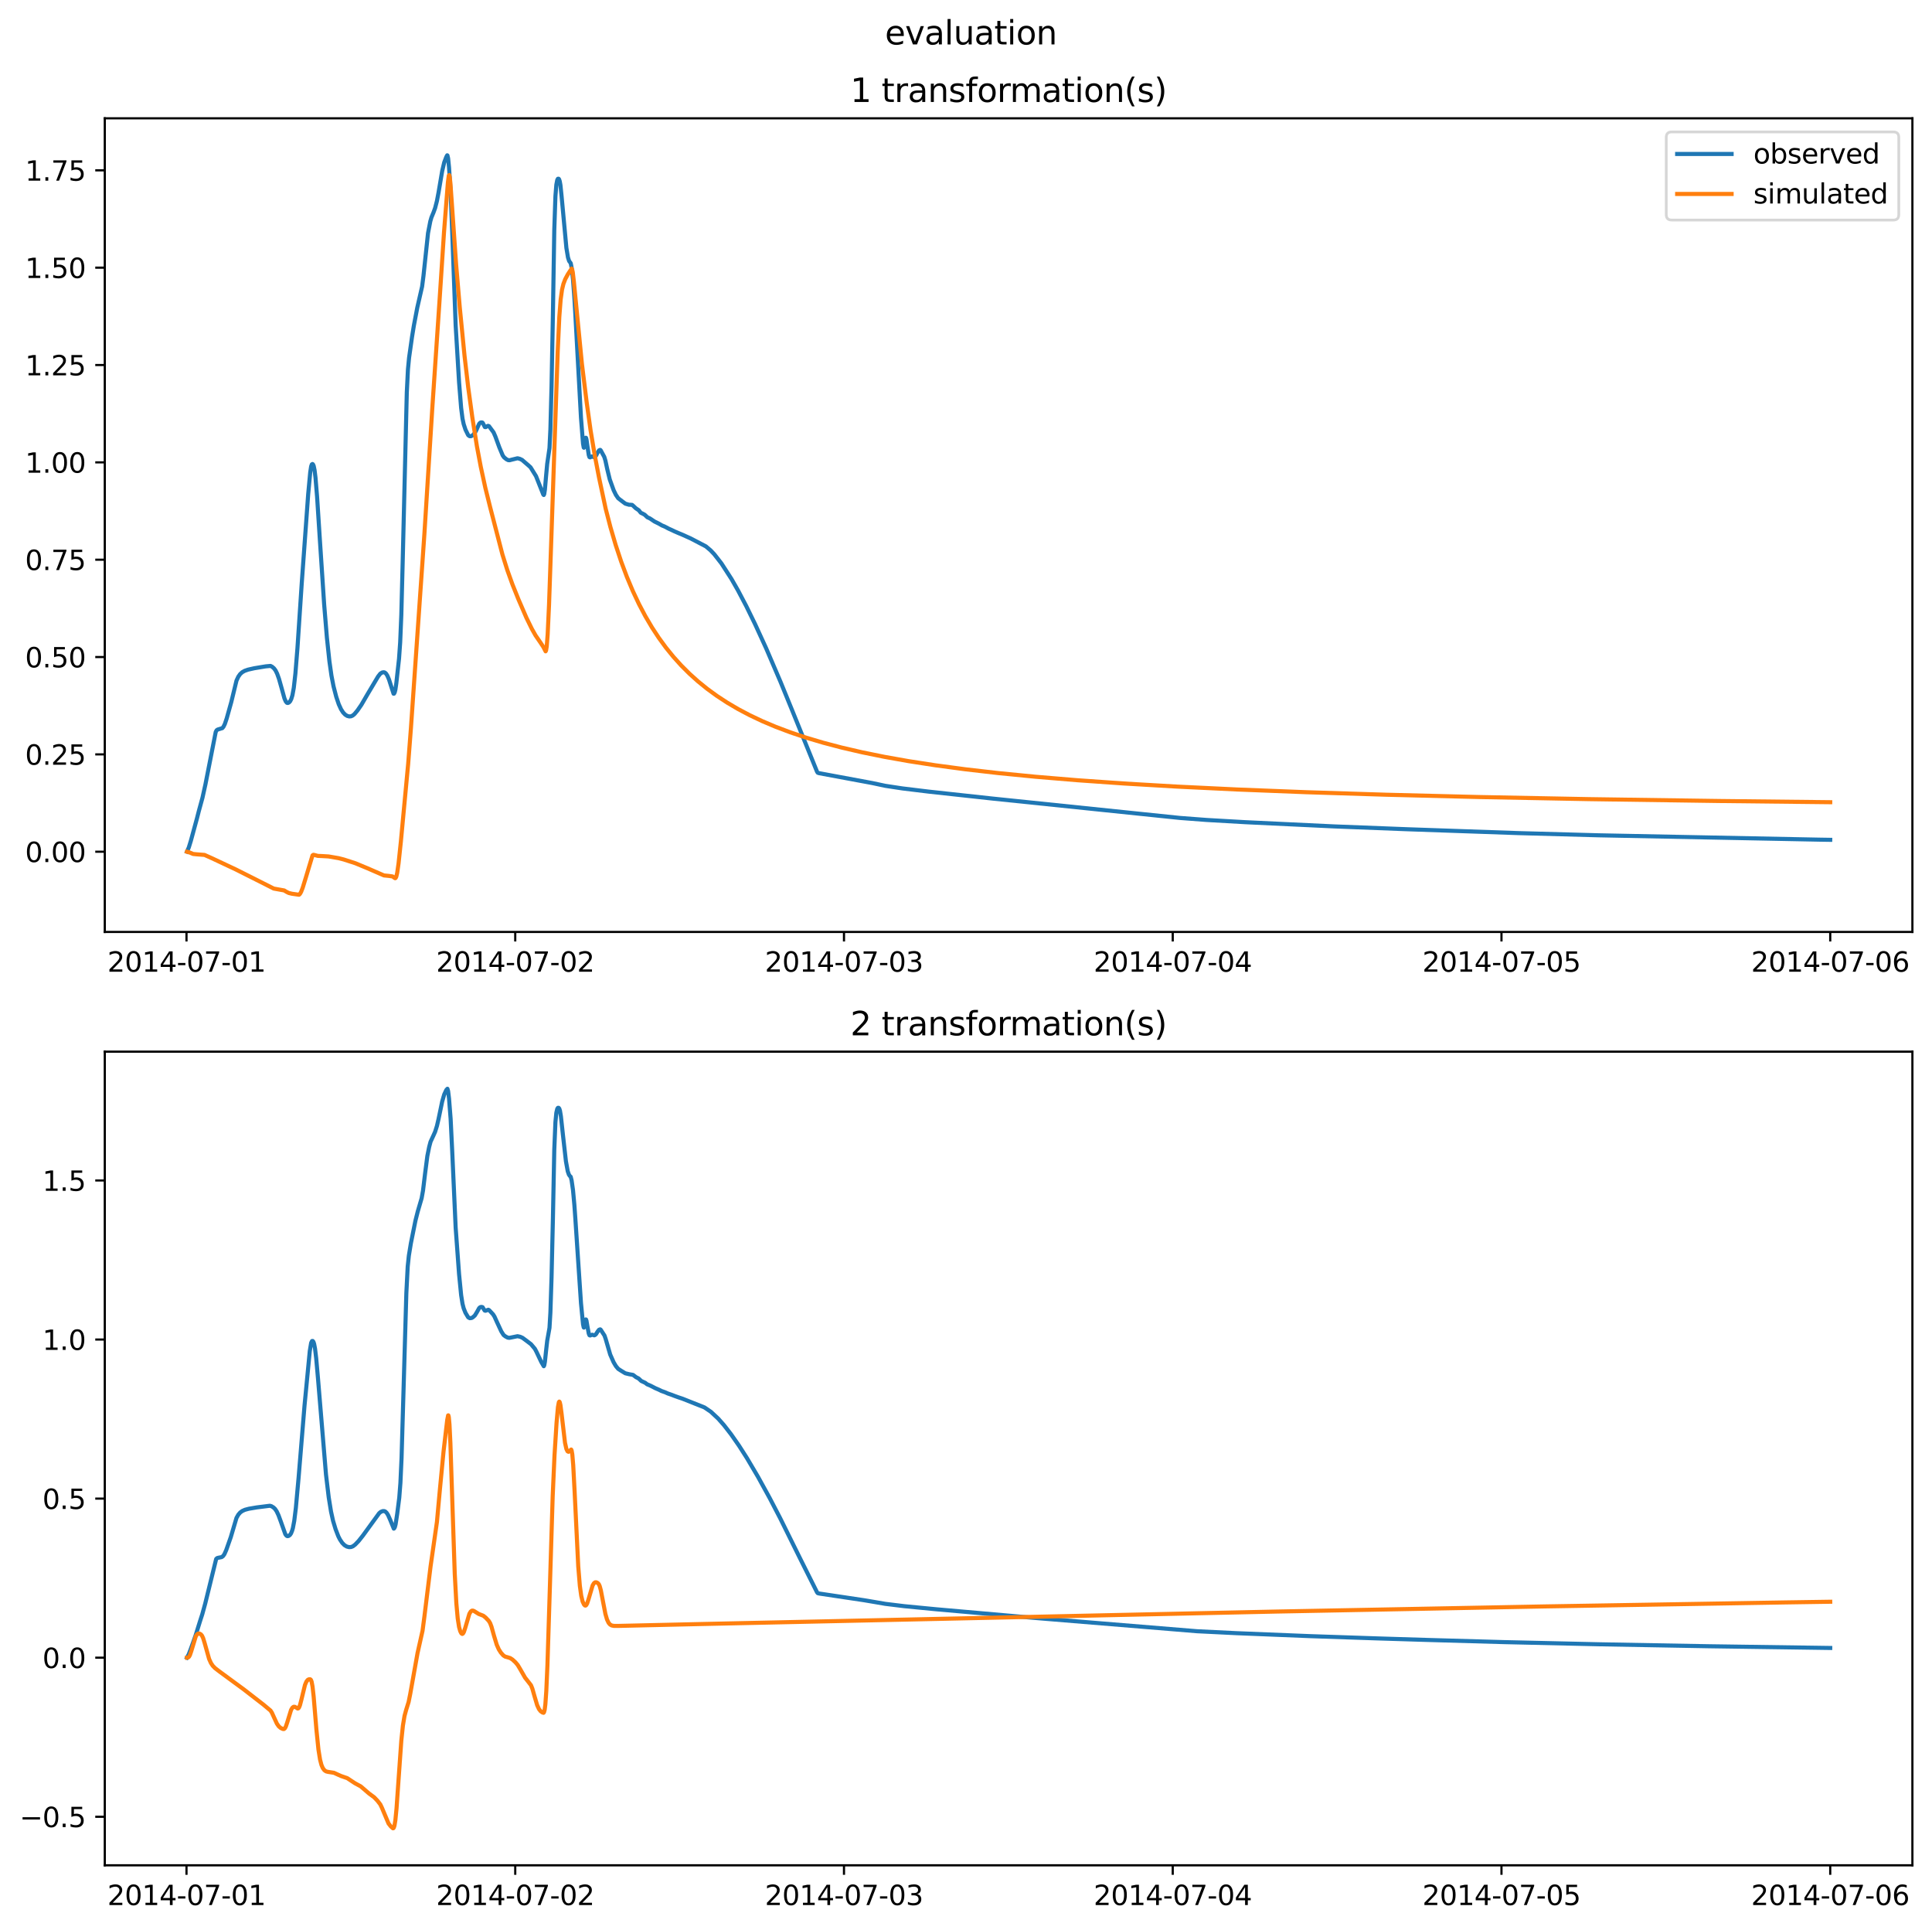 <?xml version="1.0" encoding="utf-8" standalone="no"?>
<!DOCTYPE svg PUBLIC "-//W3C//DTD SVG 1.1//EN"
  "http://www.w3.org/Graphics/SVG/1.1/DTD/svg11.dtd">
<svg xmlns:xlink="http://www.w3.org/1999/xlink" width="709.526pt" height="708.798pt" viewBox="0 0 709.526 708.798" xmlns="http://www.w3.org/2000/svg" version="1.1">
 <defs>
  <style type="text/css">*{stroke-linejoin: round; stroke-linecap: butt}</style>
 </defs>
 <g id="figure_1">
  <g id="patch_1">
   <path d="M -0 708.798 
L 709.526 708.798 
L 709.526 0 
L -0 0 
z
" style="fill: #ffffff"/>
  </g>
  <g id="axes_1">
   <g id="patch_2">
    <path d="M 38.483 342.2 
L 702.326 342.2 
L 702.326 43.44 
L 38.483 43.44 
z
" style="fill: #ffffff"/>
   </g>
   <g id="matplotlib.axis_1">
    <g id="xtick_1">
     <g id="line2d_1">
      <defs>
       <path id="m18d7194073" d="M 0 0 
L 0 3.5 
" style="stroke: #000000; stroke-width: 0.8"/>
      </defs>
      <g>
       <use xlink:href="#m18d7194073" x="68.49" y="342.2" style="stroke: #000000; stroke-width: 0.8"/>
      </g>
     </g>
     <g id="text_1">
      <!-- 2014-07-01 -->
      <g transform="translate(39.432 356.798) scale(0.1 -0.1)">
       <defs>
        <path id="DejaVuSans-32" d="M 1228 531 
L 3431 531 
L 3431 0 
L 469 0 
L 469 531 
Q 828 903 1448 1529 
Q 2069 2156 2228 2338 
Q 2531 2678 2651 2914 
Q 2772 3150 2772 3378 
Q 2772 3750 2511 3984 
Q 2250 4219 1831 4219 
Q 1534 4219 1204 4116 
Q 875 4013 500 3803 
L 500 4441 
Q 881 4594 1212 4672 
Q 1544 4750 1819 4750 
Q 2544 4750 2975 4387 
Q 3406 4025 3406 3419 
Q 3406 3131 3298 2873 
Q 3191 2616 2906 2266 
Q 2828 2175 2409 1742 
Q 1991 1309 1228 531 
z
" transform="scale(0.016)"/>
        <path id="DejaVuSans-30" d="M 2034 4250 
Q 1547 4250 1301 3770 
Q 1056 3291 1056 2328 
Q 1056 1369 1301 889 
Q 1547 409 2034 409 
Q 2525 409 2770 889 
Q 3016 1369 3016 2328 
Q 3016 3291 2770 3770 
Q 2525 4250 2034 4250 
z
M 2034 4750 
Q 2819 4750 3233 4129 
Q 3647 3509 3647 2328 
Q 3647 1150 3233 529 
Q 2819 -91 2034 -91 
Q 1250 -91 836 529 
Q 422 1150 422 2328 
Q 422 3509 836 4129 
Q 1250 4750 2034 4750 
z
" transform="scale(0.016)"/>
        <path id="DejaVuSans-31" d="M 794 531 
L 1825 531 
L 1825 4091 
L 703 3866 
L 703 4441 
L 1819 4666 
L 2450 4666 
L 2450 531 
L 3481 531 
L 3481 0 
L 794 0 
L 794 531 
z
" transform="scale(0.016)"/>
        <path id="DejaVuSans-34" d="M 2419 4116 
L 825 1625 
L 2419 1625 
L 2419 4116 
z
M 2253 4666 
L 3047 4666 
L 3047 1625 
L 3713 1625 
L 3713 1100 
L 3047 1100 
L 3047 0 
L 2419 0 
L 2419 1100 
L 313 1100 
L 313 1709 
L 2253 4666 
z
" transform="scale(0.016)"/>
        <path id="DejaVuSans-2d" d="M 313 2009 
L 1997 2009 
L 1997 1497 
L 313 1497 
L 313 2009 
z
" transform="scale(0.016)"/>
        <path id="DejaVuSans-37" d="M 525 4666 
L 3525 4666 
L 3525 4397 
L 1831 0 
L 1172 0 
L 2766 4134 
L 525 4134 
L 525 4666 
z
" transform="scale(0.016)"/>
       </defs>
       <use xlink:href="#DejaVuSans-32"/>
       <use xlink:href="#DejaVuSans-30" x="63.623"/>
       <use xlink:href="#DejaVuSans-31" x="127.246"/>
       <use xlink:href="#DejaVuSans-34" x="190.869"/>
       <use xlink:href="#DejaVuSans-2d" x="254.492"/>
       <use xlink:href="#DejaVuSans-30" x="290.576"/>
       <use xlink:href="#DejaVuSans-37" x="354.199"/>
       <use xlink:href="#DejaVuSans-2d" x="417.822"/>
       <use xlink:href="#DejaVuSans-30" x="453.906"/>
       <use xlink:href="#DejaVuSans-31" x="517.529"/>
      </g>
     </g>
    </g>
    <g id="xtick_2">
     <g id="line2d_2">
      <g>
       <use xlink:href="#m18d7194073" x="189.222" y="342.2" style="stroke: #000000; stroke-width: 0.8"/>
      </g>
     </g>
     <g id="text_2">
      <!-- 2014-07-02 -->
      <g transform="translate(160.164 356.798) scale(0.1 -0.1)">
       <use xlink:href="#DejaVuSans-32"/>
       <use xlink:href="#DejaVuSans-30" x="63.623"/>
       <use xlink:href="#DejaVuSans-31" x="127.246"/>
       <use xlink:href="#DejaVuSans-34" x="190.869"/>
       <use xlink:href="#DejaVuSans-2d" x="254.492"/>
       <use xlink:href="#DejaVuSans-30" x="290.576"/>
       <use xlink:href="#DejaVuSans-37" x="354.199"/>
       <use xlink:href="#DejaVuSans-2d" x="417.822"/>
       <use xlink:href="#DejaVuSans-30" x="453.906"/>
       <use xlink:href="#DejaVuSans-32" x="517.529"/>
      </g>
     </g>
    </g>
    <g id="xtick_3">
     <g id="line2d_3">
      <g>
       <use xlink:href="#m18d7194073" x="309.955" y="342.2" style="stroke: #000000; stroke-width: 0.8"/>
      </g>
     </g>
     <g id="text_3">
      <!-- 2014-07-03 -->
      <g transform="translate(280.897 356.798) scale(0.1 -0.1)">
       <defs>
        <path id="DejaVuSans-33" d="M 2597 2516 
Q 3050 2419 3304 2112 
Q 3559 1806 3559 1356 
Q 3559 666 3084 287 
Q 2609 -91 1734 -91 
Q 1441 -91 1130 -33 
Q 819 25 488 141 
L 488 750 
Q 750 597 1062 519 
Q 1375 441 1716 441 
Q 2309 441 2620 675 
Q 2931 909 2931 1356 
Q 2931 1769 2642 2001 
Q 2353 2234 1838 2234 
L 1294 2234 
L 1294 2753 
L 1863 2753 
Q 2328 2753 2575 2939 
Q 2822 3125 2822 3475 
Q 2822 3834 2567 4026 
Q 2313 4219 1838 4219 
Q 1578 4219 1281 4162 
Q 984 4106 628 3988 
L 628 4550 
Q 988 4650 1302 4700 
Q 1616 4750 1894 4750 
Q 2613 4750 3031 4423 
Q 3450 4097 3450 3541 
Q 3450 3153 3228 2886 
Q 3006 2619 2597 2516 
z
" transform="scale(0.016)"/>
       </defs>
       <use xlink:href="#DejaVuSans-32"/>
       <use xlink:href="#DejaVuSans-30" x="63.623"/>
       <use xlink:href="#DejaVuSans-31" x="127.246"/>
       <use xlink:href="#DejaVuSans-34" x="190.869"/>
       <use xlink:href="#DejaVuSans-2d" x="254.492"/>
       <use xlink:href="#DejaVuSans-30" x="290.576"/>
       <use xlink:href="#DejaVuSans-37" x="354.199"/>
       <use xlink:href="#DejaVuSans-2d" x="417.822"/>
       <use xlink:href="#DejaVuSans-30" x="453.906"/>
       <use xlink:href="#DejaVuSans-33" x="517.529"/>
      </g>
     </g>
    </g>
    <g id="xtick_4">
     <g id="line2d_4">
      <g>
       <use xlink:href="#m18d7194073" x="430.687" y="342.2" style="stroke: #000000; stroke-width: 0.8"/>
      </g>
     </g>
     <g id="text_4">
      <!-- 2014-07-04 -->
      <g transform="translate(401.629 356.798) scale(0.1 -0.1)">
       <use xlink:href="#DejaVuSans-32"/>
       <use xlink:href="#DejaVuSans-30" x="63.623"/>
       <use xlink:href="#DejaVuSans-31" x="127.246"/>
       <use xlink:href="#DejaVuSans-34" x="190.869"/>
       <use xlink:href="#DejaVuSans-2d" x="254.492"/>
       <use xlink:href="#DejaVuSans-30" x="290.576"/>
       <use xlink:href="#DejaVuSans-37" x="354.199"/>
       <use xlink:href="#DejaVuSans-2d" x="417.822"/>
       <use xlink:href="#DejaVuSans-30" x="453.906"/>
       <use xlink:href="#DejaVuSans-34" x="517.529"/>
      </g>
     </g>
    </g>
    <g id="xtick_5">
     <g id="line2d_5">
      <g>
       <use xlink:href="#m18d7194073" x="551.419" y="342.2" style="stroke: #000000; stroke-width: 0.8"/>
      </g>
     </g>
     <g id="text_5">
      <!-- 2014-07-05 -->
      <g transform="translate(522.362 356.798) scale(0.1 -0.1)">
       <defs>
        <path id="DejaVuSans-35" d="M 691 4666 
L 3169 4666 
L 3169 4134 
L 1269 4134 
L 1269 2991 
Q 1406 3038 1543 3061 
Q 1681 3084 1819 3084 
Q 2600 3084 3056 2656 
Q 3513 2228 3513 1497 
Q 3513 744 3044 326 
Q 2575 -91 1722 -91 
Q 1428 -91 1123 -41 
Q 819 9 494 109 
L 494 744 
Q 775 591 1075 516 
Q 1375 441 1709 441 
Q 2250 441 2565 725 
Q 2881 1009 2881 1497 
Q 2881 1984 2565 2268 
Q 2250 2553 1709 2553 
Q 1456 2553 1204 2497 
Q 953 2441 691 2322 
L 691 4666 
z
" transform="scale(0.016)"/>
       </defs>
       <use xlink:href="#DejaVuSans-32"/>
       <use xlink:href="#DejaVuSans-30" x="63.623"/>
       <use xlink:href="#DejaVuSans-31" x="127.246"/>
       <use xlink:href="#DejaVuSans-34" x="190.869"/>
       <use xlink:href="#DejaVuSans-2d" x="254.492"/>
       <use xlink:href="#DejaVuSans-30" x="290.576"/>
       <use xlink:href="#DejaVuSans-37" x="354.199"/>
       <use xlink:href="#DejaVuSans-2d" x="417.822"/>
       <use xlink:href="#DejaVuSans-30" x="453.906"/>
       <use xlink:href="#DejaVuSans-35" x="517.529"/>
      </g>
     </g>
    </g>
    <g id="xtick_6">
     <g id="line2d_6">
      <g>
       <use xlink:href="#m18d7194073" x="672.152" y="342.2" style="stroke: #000000; stroke-width: 0.8"/>
      </g>
     </g>
     <g id="text_6">
      <!-- 2014-07-06 -->
      <g transform="translate(643.094 356.798) scale(0.1 -0.1)">
       <defs>
        <path id="DejaVuSans-36" d="M 2113 2584 
Q 1688 2584 1439 2293 
Q 1191 2003 1191 1497 
Q 1191 994 1439 701 
Q 1688 409 2113 409 
Q 2538 409 2786 701 
Q 3034 994 3034 1497 
Q 3034 2003 2786 2293 
Q 2538 2584 2113 2584 
z
M 3366 4563 
L 3366 3988 
Q 3128 4100 2886 4159 
Q 2644 4219 2406 4219 
Q 1781 4219 1451 3797 
Q 1122 3375 1075 2522 
Q 1259 2794 1537 2939 
Q 1816 3084 2150 3084 
Q 2853 3084 3261 2657 
Q 3669 2231 3669 1497 
Q 3669 778 3244 343 
Q 2819 -91 2113 -91 
Q 1303 -91 875 529 
Q 447 1150 447 2328 
Q 447 3434 972 4092 
Q 1497 4750 2381 4750 
Q 2619 4750 2861 4703 
Q 3103 4656 3366 4563 
z
" transform="scale(0.016)"/>
       </defs>
       <use xlink:href="#DejaVuSans-32"/>
       <use xlink:href="#DejaVuSans-30" x="63.623"/>
       <use xlink:href="#DejaVuSans-31" x="127.246"/>
       <use xlink:href="#DejaVuSans-34" x="190.869"/>
       <use xlink:href="#DejaVuSans-2d" x="254.492"/>
       <use xlink:href="#DejaVuSans-30" x="290.576"/>
       <use xlink:href="#DejaVuSans-37" x="354.199"/>
       <use xlink:href="#DejaVuSans-2d" x="417.822"/>
       <use xlink:href="#DejaVuSans-30" x="453.906"/>
       <use xlink:href="#DejaVuSans-36" x="517.529"/>
      </g>
     </g>
    </g>
   </g>
   <g id="matplotlib.axis_2">
    <g id="ytick_1">
     <g id="line2d_7">
      <defs>
       <path id="m0e09b2df93" d="M 0 0 
L -3.5 0 
" style="stroke: #000000; stroke-width: 0.8"/>
      </defs>
      <g>
       <use xlink:href="#m0e09b2df93" x="38.483" y="312.742" style="stroke: #000000; stroke-width: 0.8"/>
      </g>
     </g>
     <g id="text_7">
      <!-- 0.00 -->
      <g transform="translate(9.217 316.541) scale(0.1 -0.1)">
       <defs>
        <path id="DejaVuSans-2e" d="M 684 794 
L 1344 794 
L 1344 0 
L 684 0 
L 684 794 
z
" transform="scale(0.016)"/>
       </defs>
       <use xlink:href="#DejaVuSans-30"/>
       <use xlink:href="#DejaVuSans-2e" x="63.623"/>
       <use xlink:href="#DejaVuSans-30" x="95.41"/>
       <use xlink:href="#DejaVuSans-30" x="159.033"/>
      </g>
     </g>
    </g>
    <g id="ytick_2">
     <g id="line2d_8">
      <g>
       <use xlink:href="#m0e09b2df93" x="38.483" y="276.999" style="stroke: #000000; stroke-width: 0.8"/>
      </g>
     </g>
     <g id="text_8">
      <!-- 0.25 -->
      <g transform="translate(9.217 280.798) scale(0.1 -0.1)">
       <use xlink:href="#DejaVuSans-30"/>
       <use xlink:href="#DejaVuSans-2e" x="63.623"/>
       <use xlink:href="#DejaVuSans-32" x="95.41"/>
       <use xlink:href="#DejaVuSans-35" x="159.033"/>
      </g>
     </g>
    </g>
    <g id="ytick_3">
     <g id="line2d_9">
      <g>
       <use xlink:href="#m0e09b2df93" x="38.483" y="241.257" style="stroke: #000000; stroke-width: 0.8"/>
      </g>
     </g>
     <g id="text_9">
      <!-- 0.50 -->
      <g transform="translate(9.217 245.056) scale(0.1 -0.1)">
       <use xlink:href="#DejaVuSans-30"/>
       <use xlink:href="#DejaVuSans-2e" x="63.623"/>
       <use xlink:href="#DejaVuSans-35" x="95.41"/>
       <use xlink:href="#DejaVuSans-30" x="159.033"/>
      </g>
     </g>
    </g>
    <g id="ytick_4">
     <g id="line2d_10">
      <g>
       <use xlink:href="#m0e09b2df93" x="38.483" y="205.514" style="stroke: #000000; stroke-width: 0.8"/>
      </g>
     </g>
     <g id="text_10">
      <!-- 0.75 -->
      <g transform="translate(9.217 209.313) scale(0.1 -0.1)">
       <use xlink:href="#DejaVuSans-30"/>
       <use xlink:href="#DejaVuSans-2e" x="63.623"/>
       <use xlink:href="#DejaVuSans-37" x="95.41"/>
       <use xlink:href="#DejaVuSans-35" x="159.033"/>
      </g>
     </g>
    </g>
    <g id="ytick_5">
     <g id="line2d_11">
      <g>
       <use xlink:href="#m0e09b2df93" x="38.483" y="169.771" style="stroke: #000000; stroke-width: 0.8"/>
      </g>
     </g>
     <g id="text_11">
      <!-- 1.00 -->
      <g transform="translate(9.217 173.57) scale(0.1 -0.1)">
       <use xlink:href="#DejaVuSans-31"/>
       <use xlink:href="#DejaVuSans-2e" x="63.623"/>
       <use xlink:href="#DejaVuSans-30" x="95.41"/>
       <use xlink:href="#DejaVuSans-30" x="159.033"/>
      </g>
     </g>
    </g>
    <g id="ytick_6">
     <g id="line2d_12">
      <g>
       <use xlink:href="#m0e09b2df93" x="38.483" y="134.029" style="stroke: #000000; stroke-width: 0.8"/>
      </g>
     </g>
     <g id="text_12">
      <!-- 1.25 -->
      <g transform="translate(9.217 137.828) scale(0.1 -0.1)">
       <use xlink:href="#DejaVuSans-31"/>
       <use xlink:href="#DejaVuSans-2e" x="63.623"/>
       <use xlink:href="#DejaVuSans-32" x="95.41"/>
       <use xlink:href="#DejaVuSans-35" x="159.033"/>
      </g>
     </g>
    </g>
    <g id="ytick_7">
     <g id="line2d_13">
      <g>
       <use xlink:href="#m0e09b2df93" x="38.483" y="98.286" style="stroke: #000000; stroke-width: 0.8"/>
      </g>
     </g>
     <g id="text_13">
      <!-- 1.50 -->
      <g transform="translate(9.217 102.085) scale(0.1 -0.1)">
       <use xlink:href="#DejaVuSans-31"/>
       <use xlink:href="#DejaVuSans-2e" x="63.623"/>
       <use xlink:href="#DejaVuSans-35" x="95.41"/>
       <use xlink:href="#DejaVuSans-30" x="159.033"/>
      </g>
     </g>
    </g>
    <g id="ytick_8">
     <g id="line2d_14">
      <g>
       <use xlink:href="#m0e09b2df93" x="38.483" y="62.543" style="stroke: #000000; stroke-width: 0.8"/>
      </g>
     </g>
     <g id="text_14">
      <!-- 1.75 -->
      <g transform="translate(9.217 66.342) scale(0.1 -0.1)">
       <use xlink:href="#DejaVuSans-31"/>
       <use xlink:href="#DejaVuSans-2e" x="63.623"/>
       <use xlink:href="#DejaVuSans-37" x="95.41"/>
       <use xlink:href="#DejaVuSans-35" x="159.033"/>
      </g>
     </g>
    </g>
   </g>
   <g id="line2d_15">
    <path d="M 68.658 312.72 
L 69.328 311.201 
L 70.083 308.759 
L 72.347 300.453 
L 73.017 297.83 
L 74.359 292.921 
L 75.449 287.991 
L 79.222 268.777 
L 79.557 268.135 
L 79.976 267.874 
L 81.653 267.359 
L 82.072 266.854 
L 82.575 265.831 
L 83.246 263.836 
L 84.923 257.847 
L 86.851 249.92 
L 87.522 248.47 
L 88.193 247.521 
L 88.947 246.835 
L 89.87 246.316 
L 91.127 245.878 
L 93.391 245.37 
L 97.583 244.678 
L 99.344 244.519 
L 99.931 244.816 
L 100.601 245.391 
L 101.188 246.17 
L 101.775 247.355 
L 102.446 249.221 
L 103.536 253.083 
L 104.458 256.439 
L 104.961 257.59 
L 105.38 258.066 
L 105.716 258.128 
L 106.135 257.946 
L 106.554 257.492 
L 106.973 256.666 
L 107.392 255.29 
L 107.896 252.545 
L 108.482 247.344 
L 109.237 238.005 
L 110.83 213.927 
L 113.178 181.495 
L 113.932 173.424 
L 114.268 171.255 
L 114.519 170.526 
L 114.771 170.374 
L 114.938 170.499 
L 115.19 171.05 
L 115.525 172.633 
L 115.861 175.342 
L 116.447 182.372 
L 117.454 197.927 
L 119.047 221.963 
L 120.053 234.126 
L 120.975 242.798 
L 121.729 248.103 
L 122.484 251.999 
L 123.49 255.867 
L 124.412 258.607 
L 125.251 260.44 
L 126.005 261.61 
L 126.76 262.4 
L 127.515 262.875 
L 128.269 263.071 
L 128.94 263.007 
L 129.527 262.741 
L 130.197 262.179 
L 131.287 260.87 
L 132.713 258.803 
L 134.893 255.052 
L 138.833 248.432 
L 139.672 247.357 
L 140.342 246.937 
L 140.929 246.832 
L 141.348 246.959 
L 141.768 247.326 
L 142.271 248.113 
L 142.858 249.488 
L 143.78 252.389 
L 144.534 254.72 
L 144.702 254.707 
L 144.954 254.231 
L 145.205 253.26 
L 145.541 250.934 
L 146.547 241.833 
L 146.966 235.856 
L 147.385 225.757 
L 147.888 206.24 
L 149.397 144.106 
L 149.817 135.685 
L 150.236 131.334 
L 151.326 123.64 
L 151.996 119.533 
L 153.254 112.923 
L 155.015 105.23 
L 155.518 101.312 
L 157.195 85.576 
L 158.033 81.255 
L 158.452 79.82 
L 159.207 78.002 
L 159.794 76.392 
L 160.464 73.789 
L 161.051 70.7 
L 162.393 62.792 
L 163.147 59.607 
L 163.902 57.626 
L 164.237 57.02 
L 164.321 57.069 
L 164.573 58.153 
L 164.908 61.494 
L 165.495 70.637 
L 166.082 85.359 
L 167.339 119.499 
L 168.597 140.446 
L 169.352 149.789 
L 169.855 153.707 
L 170.274 155.693 
L 170.945 157.759 
L 171.951 159.803 
L 172.454 160.16 
L 172.957 160.179 
L 173.376 159.972 
L 173.879 159.561 
L 174.466 158.829 
L 174.969 157.869 
L 175.975 155.626 
L 176.394 155.198 
L 176.73 155.096 
L 177.149 155.149 
L 177.317 155.344 
L 178.071 156.812 
L 178.407 156.831 
L 178.826 156.554 
L 179.245 156.355 
L 179.58 156.485 
L 181.257 158.746 
L 181.928 160.286 
L 183.353 164.199 
L 184.611 167.21 
L 185.114 167.925 
L 185.952 168.611 
L 186.623 168.961 
L 187.126 168.999 
L 188.048 168.758 
L 190.061 168.266 
L 190.899 168.477 
L 191.737 168.879 
L 192.576 169.604 
L 194.085 170.901 
L 194.84 171.589 
L 196.852 174.839 
L 199.535 181.615 
L 199.702 181.762 
L 199.87 181.381 
L 200.122 179.719 
L 200.541 174.839 
L 200.96 170.308 
L 201.799 164.524 
L 202.134 157.591 
L 202.553 141.895 
L 203.056 115.439 
L 203.559 84.497 
L 203.978 72.083 
L 204.314 67.845 
L 204.649 66.095 
L 204.901 65.64 
L 205.152 65.63 
L 205.32 65.82 
L 205.571 66.576 
L 205.823 67.99 
L 206.242 72.02 
L 208.003 91.018 
L 208.59 94.536 
L 209.009 95.849 
L 209.428 96.415 
L 209.596 96.63 
L 209.931 98.297 
L 210.434 102.616 
L 210.937 109.267 
L 211.273 115.019 
L 213.369 153.444 
L 214.123 162.931 
L 214.375 164.333 
L 214.459 164.408 
L 214.542 164.28 
L 214.71 163.333 
L 215.129 160.733 
L 215.213 160.757 
L 215.381 161.314 
L 215.716 163.729 
L 216.219 167.065 
L 216.471 167.836 
L 216.722 167.95 
L 217.393 167.588 
L 217.728 167.72 
L 218.148 167.885 
L 218.483 167.776 
L 218.902 167.302 
L 219.489 166.163 
L 219.992 165.377 
L 220.411 165.19 
L 220.579 165.29 
L 221.921 167.757 
L 222.34 169.135 
L 223.011 172.257 
L 223.933 176.03 
L 225.358 179.993 
L 226.197 181.722 
L 227.035 182.946 
L 227.873 183.601 
L 229.634 184.926 
L 230.976 185.335 
L 231.646 185.35 
L 232.149 185.397 
L 232.568 185.745 
L 233.491 186.62 
L 234.581 187.353 
L 235.335 188.283 
L 236.006 188.592 
L 236.761 189.005 
L 237.767 189.952 
L 238.605 190.325 
L 239.192 190.701 
L 240.366 191.493 
L 241.875 192.234 
L 243.133 192.951 
L 244.055 193.323 
L 245.564 194.118 
L 246.654 194.602 
L 247.744 195.128 
L 249.169 195.742 
L 250.427 196.257 
L 253.613 197.691 
L 259.23 200.619 
L 260.907 202.034 
L 261.662 202.819 
L 262.332 203.532 
L 264.931 206.858 
L 268.621 212.575 
L 271.052 216.832 
L 274.07 222.566 
L 277.256 229.082 
L 281.365 238.043 
L 286.647 250.368 
L 290.671 260.214 
L 300.061 283.365 
L 300.313 283.734 
L 300.732 283.885 
L 314.985 286.534 
L 320.351 287.529 
L 325.13 288.546 
L 331.418 289.501 
L 341.06 290.672 
L 364.536 293.228 
L 433.37 300.341 
L 443.096 301.079 
L 457.349 301.899 
L 489.963 303.446 
L 516.709 304.484 
L 557.708 305.909 
L 587.052 306.711 
L 668.127 308.31 
L 672.152 308.374 
L 672.152 308.374 
" clip-path="url(#p8bfbd233e4)" style="fill: none; stroke: #1f77b4; stroke-width: 1.5; stroke-linecap: square"/>
   </g>
   <g id="line2d_16">
    <path d="M 68.658 312.742 
L 69.58 312.999 
L 70.921 313.565 
L 72.095 313.684 
L 75.113 313.917 
L 77.964 315.198 
L 86.6 319.253 
L 93.894 322.92 
L 100.517 326.267 
L 101.943 326.526 
L 104.374 326.964 
L 105.213 327.477 
L 106.051 327.89 
L 107.225 328.173 
L 109.824 328.538 
L 110.159 328.229 
L 110.578 327.499 
L 111.165 325.979 
L 112.339 322.163 
L 114.771 314.084 
L 115.106 313.871 
L 115.525 313.95 
L 116.699 314.269 
L 118.292 314.339 
L 120.64 314.474 
L 124.329 315.105 
L 126.257 315.597 
L 130.533 316.981 
L 134.893 318.792 
L 141.013 321.449 
L 142.774 321.621 
L 144.199 321.824 
L 144.786 322.28 
L 145.121 322.473 
L 145.289 322.387 
L 145.541 321.893 
L 145.876 320.479 
L 146.379 316.968 
L 147.217 309.06 
L 149.9 280.485 
L 150.906 267.452 
L 155.853 196.164 
L 158.788 149.465 
L 161.387 110.86 
L 163.064 85.28 
L 164.489 66.996 
L 164.824 64.425 
L 164.992 64.285 
L 165.16 64.962 
L 165.411 67.235 
L 165.998 75.517 
L 167.507 97.061 
L 168.849 112.862 
L 170.609 130.733 
L 171.951 142.265 
L 173.46 153.259 
L 175.137 163.814 
L 176.562 171.404 
L 178.239 179.119 
L 180 186.214 
L 184.527 203.643 
L 186.288 209.268 
L 188.216 214.641 
L 190.396 220.064 
L 193.33 226.848 
L 195.343 230.951 
L 196.684 233.329 
L 198.445 235.891 
L 199.535 237.536 
L 200.373 239.163 
L 200.541 238.855 
L 200.792 237.315 
L 201.128 232.959 
L 201.631 222.128 
L 202.553 195.458 
L 204.817 129.154 
L 205.404 116.416 
L 205.907 109.937 
L 206.41 106.344 
L 206.913 104.262 
L 207.584 102.508 
L 208.506 100.782 
L 209.931 98.608 
L 210.099 98.833 
L 210.35 99.945 
L 210.77 103.559 
L 213.704 133.553 
L 215.465 147.805 
L 216.89 158.006 
L 218.399 167.067 
L 219.992 175.355 
L 222.424 186.764 
L 224.184 193.562 
L 226.113 200.136 
L 228.125 206.208 
L 230.221 211.821 
L 232.401 217.012 
L 234.665 221.817 
L 237.012 226.268 
L 239.444 230.395 
L 241.959 234.225 
L 244.558 237.783 
L 247.325 241.19 
L 250.175 244.35 
L 253.194 247.363 
L 256.38 250.228 
L 259.733 252.942 
L 263.255 255.508 
L 267.028 257.982 
L 271.052 260.352 
L 275.328 262.611 
L 279.939 264.793 
L 284.886 266.886 
L 290.252 268.909 
L 296.037 270.849 
L 302.325 272.719 
L 309.116 274.505 
L 316.578 276.233 
L 324.711 277.887 
L 333.682 279.482 
L 343.575 281.011 
L 354.559 282.48 
L 366.716 283.878 
L 380.298 285.212 
L 395.557 286.484 
L 412.745 287.69 
L 432.196 288.827 
L 454.414 289.897 
L 479.818 290.893 
L 509.163 291.816 
L 543.371 292.664 
L 583.615 293.433 
L 631.572 294.12 
L 672.152 294.561 
L 672.152 294.561 
" clip-path="url(#p8bfbd233e4)" style="fill: none; stroke: #ff7f0e; stroke-width: 1.5; stroke-linecap: square"/>
   </g>
   <g id="patch_3">
    <path d="M 38.483 342.2 
L 38.483 43.44 
" style="fill: none; stroke: #000000; stroke-width: 0.8; stroke-linejoin: miter; stroke-linecap: square"/>
   </g>
   <g id="patch_4">
    <path d="M 702.326 342.2 
L 702.326 43.44 
" style="fill: none; stroke: #000000; stroke-width: 0.8; stroke-linejoin: miter; stroke-linecap: square"/>
   </g>
   <g id="patch_5">
    <path d="M 38.483 342.2 
L 702.326 342.2 
" style="fill: none; stroke: #000000; stroke-width: 0.8; stroke-linejoin: miter; stroke-linecap: square"/>
   </g>
   <g id="patch_6">
    <path d="M 38.483 43.44 
L 702.326 43.44 
" style="fill: none; stroke: #000000; stroke-width: 0.8; stroke-linejoin: miter; stroke-linecap: square"/>
   </g>
   <g id="text_15">
    <!-- 1 transformation(s) -->
    <g transform="translate(312.29 37.44) scale(0.12 -0.12)">
     <defs>
      <path id="DejaVuSans-20" transform="scale(0.016)"/>
      <path id="DejaVuSans-74" d="M 1172 4494 
L 1172 3500 
L 2356 3500 
L 2356 3053 
L 1172 3053 
L 1172 1153 
Q 1172 725 1289 603 
Q 1406 481 1766 481 
L 2356 481 
L 2356 0 
L 1766 0 
Q 1100 0 847 248 
Q 594 497 594 1153 
L 594 3053 
L 172 3053 
L 172 3500 
L 594 3500 
L 594 4494 
L 1172 4494 
z
" transform="scale(0.016)"/>
      <path id="DejaVuSans-72" d="M 2631 2963 
Q 2534 3019 2420 3045 
Q 2306 3072 2169 3072 
Q 1681 3072 1420 2755 
Q 1159 2438 1159 1844 
L 1159 0 
L 581 0 
L 581 3500 
L 1159 3500 
L 1159 2956 
Q 1341 3275 1631 3429 
Q 1922 3584 2338 3584 
Q 2397 3584 2469 3576 
Q 2541 3569 2628 3553 
L 2631 2963 
z
" transform="scale(0.016)"/>
      <path id="DejaVuSans-61" d="M 2194 1759 
Q 1497 1759 1228 1600 
Q 959 1441 959 1056 
Q 959 750 1161 570 
Q 1363 391 1709 391 
Q 2188 391 2477 730 
Q 2766 1069 2766 1631 
L 2766 1759 
L 2194 1759 
z
M 3341 1997 
L 3341 0 
L 2766 0 
L 2766 531 
Q 2569 213 2275 61 
Q 1981 -91 1556 -91 
Q 1019 -91 701 211 
Q 384 513 384 1019 
Q 384 1609 779 1909 
Q 1175 2209 1959 2209 
L 2766 2209 
L 2766 2266 
Q 2766 2663 2505 2880 
Q 2244 3097 1772 3097 
Q 1472 3097 1187 3025 
Q 903 2953 641 2809 
L 641 3341 
Q 956 3463 1253 3523 
Q 1550 3584 1831 3584 
Q 2591 3584 2966 3190 
Q 3341 2797 3341 1997 
z
" transform="scale(0.016)"/>
      <path id="DejaVuSans-6e" d="M 3513 2113 
L 3513 0 
L 2938 0 
L 2938 2094 
Q 2938 2591 2744 2837 
Q 2550 3084 2163 3084 
Q 1697 3084 1428 2787 
Q 1159 2491 1159 1978 
L 1159 0 
L 581 0 
L 581 3500 
L 1159 3500 
L 1159 2956 
Q 1366 3272 1645 3428 
Q 1925 3584 2291 3584 
Q 2894 3584 3203 3211 
Q 3513 2838 3513 2113 
z
" transform="scale(0.016)"/>
      <path id="DejaVuSans-73" d="M 2834 3397 
L 2834 2853 
Q 2591 2978 2328 3040 
Q 2066 3103 1784 3103 
Q 1356 3103 1142 2972 
Q 928 2841 928 2578 
Q 928 2378 1081 2264 
Q 1234 2150 1697 2047 
L 1894 2003 
Q 2506 1872 2764 1633 
Q 3022 1394 3022 966 
Q 3022 478 2636 193 
Q 2250 -91 1575 -91 
Q 1294 -91 989 -36 
Q 684 19 347 128 
L 347 722 
Q 666 556 975 473 
Q 1284 391 1588 391 
Q 1994 391 2212 530 
Q 2431 669 2431 922 
Q 2431 1156 2273 1281 
Q 2116 1406 1581 1522 
L 1381 1569 
Q 847 1681 609 1914 
Q 372 2147 372 2553 
Q 372 3047 722 3315 
Q 1072 3584 1716 3584 
Q 2034 3584 2315 3537 
Q 2597 3491 2834 3397 
z
" transform="scale(0.016)"/>
      <path id="DejaVuSans-66" d="M 2375 4863 
L 2375 4384 
L 1825 4384 
Q 1516 4384 1395 4259 
Q 1275 4134 1275 3809 
L 1275 3500 
L 2222 3500 
L 2222 3053 
L 1275 3053 
L 1275 0 
L 697 0 
L 697 3053 
L 147 3053 
L 147 3500 
L 697 3500 
L 697 3744 
Q 697 4328 969 4595 
Q 1241 4863 1831 4863 
L 2375 4863 
z
" transform="scale(0.016)"/>
      <path id="DejaVuSans-6f" d="M 1959 3097 
Q 1497 3097 1228 2736 
Q 959 2375 959 1747 
Q 959 1119 1226 758 
Q 1494 397 1959 397 
Q 2419 397 2687 759 
Q 2956 1122 2956 1747 
Q 2956 2369 2687 2733 
Q 2419 3097 1959 3097 
z
M 1959 3584 
Q 2709 3584 3137 3096 
Q 3566 2609 3566 1747 
Q 3566 888 3137 398 
Q 2709 -91 1959 -91 
Q 1206 -91 779 398 
Q 353 888 353 1747 
Q 353 2609 779 3096 
Q 1206 3584 1959 3584 
z
" transform="scale(0.016)"/>
      <path id="DejaVuSans-6d" d="M 3328 2828 
Q 3544 3216 3844 3400 
Q 4144 3584 4550 3584 
Q 5097 3584 5394 3201 
Q 5691 2819 5691 2113 
L 5691 0 
L 5113 0 
L 5113 2094 
Q 5113 2597 4934 2840 
Q 4756 3084 4391 3084 
Q 3944 3084 3684 2787 
Q 3425 2491 3425 1978 
L 3425 0 
L 2847 0 
L 2847 2094 
Q 2847 2600 2669 2842 
Q 2491 3084 2119 3084 
Q 1678 3084 1418 2786 
Q 1159 2488 1159 1978 
L 1159 0 
L 581 0 
L 581 3500 
L 1159 3500 
L 1159 2956 
Q 1356 3278 1631 3431 
Q 1906 3584 2284 3584 
Q 2666 3584 2933 3390 
Q 3200 3197 3328 2828 
z
" transform="scale(0.016)"/>
      <path id="DejaVuSans-69" d="M 603 3500 
L 1178 3500 
L 1178 0 
L 603 0 
L 603 3500 
z
M 603 4863 
L 1178 4863 
L 1178 4134 
L 603 4134 
L 603 4863 
z
" transform="scale(0.016)"/>
      <path id="DejaVuSans-28" d="M 1984 4856 
Q 1566 4138 1362 3434 
Q 1159 2731 1159 2009 
Q 1159 1288 1364 580 
Q 1569 -128 1984 -844 
L 1484 -844 
Q 1016 -109 783 600 
Q 550 1309 550 2009 
Q 550 2706 781 3412 
Q 1013 4119 1484 4856 
L 1984 4856 
z
" transform="scale(0.016)"/>
      <path id="DejaVuSans-29" d="M 513 4856 
L 1013 4856 
Q 1481 4119 1714 3412 
Q 1947 2706 1947 2009 
Q 1947 1309 1714 600 
Q 1481 -109 1013 -844 
L 513 -844 
Q 928 -128 1133 580 
Q 1338 1288 1338 2009 
Q 1338 2731 1133 3434 
Q 928 4138 513 4856 
z
" transform="scale(0.016)"/>
     </defs>
     <use xlink:href="#DejaVuSans-31"/>
     <use xlink:href="#DejaVuSans-20" x="63.623"/>
     <use xlink:href="#DejaVuSans-74" x="95.41"/>
     <use xlink:href="#DejaVuSans-72" x="134.619"/>
     <use xlink:href="#DejaVuSans-61" x="175.732"/>
     <use xlink:href="#DejaVuSans-6e" x="237.012"/>
     <use xlink:href="#DejaVuSans-73" x="300.391"/>
     <use xlink:href="#DejaVuSans-66" x="352.49"/>
     <use xlink:href="#DejaVuSans-6f" x="387.695"/>
     <use xlink:href="#DejaVuSans-72" x="448.877"/>
     <use xlink:href="#DejaVuSans-6d" x="488.24"/>
     <use xlink:href="#DejaVuSans-61" x="585.652"/>
     <use xlink:href="#DejaVuSans-74" x="646.932"/>
     <use xlink:href="#DejaVuSans-69" x="686.141"/>
     <use xlink:href="#DejaVuSans-6f" x="713.924"/>
     <use xlink:href="#DejaVuSans-6e" x="775.105"/>
     <use xlink:href="#DejaVuSans-28" x="838.484"/>
     <use xlink:href="#DejaVuSans-73" x="877.498"/>
     <use xlink:href="#DejaVuSans-29" x="929.598"/>
    </g>
   </g>
   <g id="legend_1">
    <g id="patch_7">
     <path d="M 613.933 80.796 
L 695.326 80.796 
Q 697.326 80.796 697.326 78.796 
L 697.326 50.44 
Q 697.326 48.44 695.326 48.44 
L 613.933 48.44 
Q 611.933 48.44 611.933 50.44 
L 611.933 78.796 
Q 611.933 80.796 613.933 80.796 
z
" style="fill: #ffffff; opacity: 0.8; stroke: #cccccc; stroke-linejoin: miter"/>
    </g>
    <g id="line2d_17">
     <path d="M 615.933 56.538 
L 625.933 56.538 
L 635.933 56.538 
" style="fill: none; stroke: #1f77b4; stroke-width: 1.5; stroke-linecap: square"/>
    </g>
    <g id="text_16">
     <!-- observed -->
     <g transform="translate(643.933 60.038) scale(0.1 -0.1)">
      <defs>
       <path id="DejaVuSans-62" d="M 3116 1747 
Q 3116 2381 2855 2742 
Q 2594 3103 2138 3103 
Q 1681 3103 1420 2742 
Q 1159 2381 1159 1747 
Q 1159 1113 1420 752 
Q 1681 391 2138 391 
Q 2594 391 2855 752 
Q 3116 1113 3116 1747 
z
M 1159 2969 
Q 1341 3281 1617 3432 
Q 1894 3584 2278 3584 
Q 2916 3584 3314 3078 
Q 3713 2572 3713 1747 
Q 3713 922 3314 415 
Q 2916 -91 2278 -91 
Q 1894 -91 1617 61 
Q 1341 213 1159 525 
L 1159 0 
L 581 0 
L 581 4863 
L 1159 4863 
L 1159 2969 
z
" transform="scale(0.016)"/>
       <path id="DejaVuSans-65" d="M 3597 1894 
L 3597 1613 
L 953 1613 
Q 991 1019 1311 708 
Q 1631 397 2203 397 
Q 2534 397 2845 478 
Q 3156 559 3463 722 
L 3463 178 
Q 3153 47 2828 -22 
Q 2503 -91 2169 -91 
Q 1331 -91 842 396 
Q 353 884 353 1716 
Q 353 2575 817 3079 
Q 1281 3584 2069 3584 
Q 2775 3584 3186 3129 
Q 3597 2675 3597 1894 
z
M 3022 2063 
Q 3016 2534 2758 2815 
Q 2500 3097 2075 3097 
Q 1594 3097 1305 2825 
Q 1016 2553 972 2059 
L 3022 2063 
z
" transform="scale(0.016)"/>
       <path id="DejaVuSans-76" d="M 191 3500 
L 800 3500 
L 1894 563 
L 2988 3500 
L 3597 3500 
L 2284 0 
L 1503 0 
L 191 3500 
z
" transform="scale(0.016)"/>
       <path id="DejaVuSans-64" d="M 2906 2969 
L 2906 4863 
L 3481 4863 
L 3481 0 
L 2906 0 
L 2906 525 
Q 2725 213 2448 61 
Q 2172 -91 1784 -91 
Q 1150 -91 751 415 
Q 353 922 353 1747 
Q 353 2572 751 3078 
Q 1150 3584 1784 3584 
Q 2172 3584 2448 3432 
Q 2725 3281 2906 2969 
z
M 947 1747 
Q 947 1113 1208 752 
Q 1469 391 1925 391 
Q 2381 391 2643 752 
Q 2906 1113 2906 1747 
Q 2906 2381 2643 2742 
Q 2381 3103 1925 3103 
Q 1469 3103 1208 2742 
Q 947 2381 947 1747 
z
" transform="scale(0.016)"/>
      </defs>
      <use xlink:href="#DejaVuSans-6f"/>
      <use xlink:href="#DejaVuSans-62" x="61.182"/>
      <use xlink:href="#DejaVuSans-73" x="124.658"/>
      <use xlink:href="#DejaVuSans-65" x="176.758"/>
      <use xlink:href="#DejaVuSans-72" x="238.281"/>
      <use xlink:href="#DejaVuSans-76" x="279.395"/>
      <use xlink:href="#DejaVuSans-65" x="338.574"/>
      <use xlink:href="#DejaVuSans-64" x="400.098"/>
     </g>
    </g>
    <g id="line2d_18">
     <path d="M 615.933 71.217 
L 625.933 71.217 
L 635.933 71.217 
" style="fill: none; stroke: #ff7f0e; stroke-width: 1.5; stroke-linecap: square"/>
    </g>
    <g id="text_17">
     <!-- simulated -->
     <g transform="translate(643.933 74.717) scale(0.1 -0.1)">
      <defs>
       <path id="DejaVuSans-75" d="M 544 1381 
L 544 3500 
L 1119 3500 
L 1119 1403 
Q 1119 906 1312 657 
Q 1506 409 1894 409 
Q 2359 409 2629 706 
Q 2900 1003 2900 1516 
L 2900 3500 
L 3475 3500 
L 3475 0 
L 2900 0 
L 2900 538 
Q 2691 219 2414 64 
Q 2138 -91 1772 -91 
Q 1169 -91 856 284 
Q 544 659 544 1381 
z
M 1991 3584 
L 1991 3584 
z
" transform="scale(0.016)"/>
       <path id="DejaVuSans-6c" d="M 603 4863 
L 1178 4863 
L 1178 0 
L 603 0 
L 603 4863 
z
" transform="scale(0.016)"/>
      </defs>
      <use xlink:href="#DejaVuSans-73"/>
      <use xlink:href="#DejaVuSans-69" x="52.1"/>
      <use xlink:href="#DejaVuSans-6d" x="79.883"/>
      <use xlink:href="#DejaVuSans-75" x="177.295"/>
      <use xlink:href="#DejaVuSans-6c" x="240.674"/>
      <use xlink:href="#DejaVuSans-61" x="268.457"/>
      <use xlink:href="#DejaVuSans-74" x="329.736"/>
      <use xlink:href="#DejaVuSans-65" x="368.945"/>
      <use xlink:href="#DejaVuSans-64" x="430.469"/>
     </g>
    </g>
   </g>
  </g>
  <g id="axes_2">
   <g id="patch_8">
    <path d="M 38.483 684.92 
L 702.326 684.92 
L 702.326 386.16 
L 38.483 386.16 
z
" style="fill: #ffffff"/>
   </g>
   <g id="matplotlib.axis_3">
    <g id="xtick_7">
     <g id="line2d_19">
      <g>
       <use xlink:href="#m18d7194073" x="68.49" y="684.92" style="stroke: #000000; stroke-width: 0.8"/>
      </g>
     </g>
     <g id="text_18">
      <!-- 2014-07-01 -->
      <g transform="translate(39.432 699.518) scale(0.1 -0.1)">
       <use xlink:href="#DejaVuSans-32"/>
       <use xlink:href="#DejaVuSans-30" x="63.623"/>
       <use xlink:href="#DejaVuSans-31" x="127.246"/>
       <use xlink:href="#DejaVuSans-34" x="190.869"/>
       <use xlink:href="#DejaVuSans-2d" x="254.492"/>
       <use xlink:href="#DejaVuSans-30" x="290.576"/>
       <use xlink:href="#DejaVuSans-37" x="354.199"/>
       <use xlink:href="#DejaVuSans-2d" x="417.822"/>
       <use xlink:href="#DejaVuSans-30" x="453.906"/>
       <use xlink:href="#DejaVuSans-31" x="517.529"/>
      </g>
     </g>
    </g>
    <g id="xtick_8">
     <g id="line2d_20">
      <g>
       <use xlink:href="#m18d7194073" x="189.222" y="684.92" style="stroke: #000000; stroke-width: 0.8"/>
      </g>
     </g>
     <g id="text_19">
      <!-- 2014-07-02 -->
      <g transform="translate(160.164 699.518) scale(0.1 -0.1)">
       <use xlink:href="#DejaVuSans-32"/>
       <use xlink:href="#DejaVuSans-30" x="63.623"/>
       <use xlink:href="#DejaVuSans-31" x="127.246"/>
       <use xlink:href="#DejaVuSans-34" x="190.869"/>
       <use xlink:href="#DejaVuSans-2d" x="254.492"/>
       <use xlink:href="#DejaVuSans-30" x="290.576"/>
       <use xlink:href="#DejaVuSans-37" x="354.199"/>
       <use xlink:href="#DejaVuSans-2d" x="417.822"/>
       <use xlink:href="#DejaVuSans-30" x="453.906"/>
       <use xlink:href="#DejaVuSans-32" x="517.529"/>
      </g>
     </g>
    </g>
    <g id="xtick_9">
     <g id="line2d_21">
      <g>
       <use xlink:href="#m18d7194073" x="309.955" y="684.92" style="stroke: #000000; stroke-width: 0.8"/>
      </g>
     </g>
     <g id="text_20">
      <!-- 2014-07-03 -->
      <g transform="translate(280.897 699.518) scale(0.1 -0.1)">
       <use xlink:href="#DejaVuSans-32"/>
       <use xlink:href="#DejaVuSans-30" x="63.623"/>
       <use xlink:href="#DejaVuSans-31" x="127.246"/>
       <use xlink:href="#DejaVuSans-34" x="190.869"/>
       <use xlink:href="#DejaVuSans-2d" x="254.492"/>
       <use xlink:href="#DejaVuSans-30" x="290.576"/>
       <use xlink:href="#DejaVuSans-37" x="354.199"/>
       <use xlink:href="#DejaVuSans-2d" x="417.822"/>
       <use xlink:href="#DejaVuSans-30" x="453.906"/>
       <use xlink:href="#DejaVuSans-33" x="517.529"/>
      </g>
     </g>
    </g>
    <g id="xtick_10">
     <g id="line2d_22">
      <g>
       <use xlink:href="#m18d7194073" x="430.687" y="684.92" style="stroke: #000000; stroke-width: 0.8"/>
      </g>
     </g>
     <g id="text_21">
      <!-- 2014-07-04 -->
      <g transform="translate(401.629 699.518) scale(0.1 -0.1)">
       <use xlink:href="#DejaVuSans-32"/>
       <use xlink:href="#DejaVuSans-30" x="63.623"/>
       <use xlink:href="#DejaVuSans-31" x="127.246"/>
       <use xlink:href="#DejaVuSans-34" x="190.869"/>
       <use xlink:href="#DejaVuSans-2d" x="254.492"/>
       <use xlink:href="#DejaVuSans-30" x="290.576"/>
       <use xlink:href="#DejaVuSans-37" x="354.199"/>
       <use xlink:href="#DejaVuSans-2d" x="417.822"/>
       <use xlink:href="#DejaVuSans-30" x="453.906"/>
       <use xlink:href="#DejaVuSans-34" x="517.529"/>
      </g>
     </g>
    </g>
    <g id="xtick_11">
     <g id="line2d_23">
      <g>
       <use xlink:href="#m18d7194073" x="551.419" y="684.92" style="stroke: #000000; stroke-width: 0.8"/>
      </g>
     </g>
     <g id="text_22">
      <!-- 2014-07-05 -->
      <g transform="translate(522.362 699.518) scale(0.1 -0.1)">
       <use xlink:href="#DejaVuSans-32"/>
       <use xlink:href="#DejaVuSans-30" x="63.623"/>
       <use xlink:href="#DejaVuSans-31" x="127.246"/>
       <use xlink:href="#DejaVuSans-34" x="190.869"/>
       <use xlink:href="#DejaVuSans-2d" x="254.492"/>
       <use xlink:href="#DejaVuSans-30" x="290.576"/>
       <use xlink:href="#DejaVuSans-37" x="354.199"/>
       <use xlink:href="#DejaVuSans-2d" x="417.822"/>
       <use xlink:href="#DejaVuSans-30" x="453.906"/>
       <use xlink:href="#DejaVuSans-35" x="517.529"/>
      </g>
     </g>
    </g>
    <g id="xtick_12">
     <g id="line2d_24">
      <g>
       <use xlink:href="#m18d7194073" x="672.152" y="684.92" style="stroke: #000000; stroke-width: 0.8"/>
      </g>
     </g>
     <g id="text_23">
      <!-- 2014-07-06 -->
      <g transform="translate(643.094 699.518) scale(0.1 -0.1)">
       <use xlink:href="#DejaVuSans-32"/>
       <use xlink:href="#DejaVuSans-30" x="63.623"/>
       <use xlink:href="#DejaVuSans-31" x="127.246"/>
       <use xlink:href="#DejaVuSans-34" x="190.869"/>
       <use xlink:href="#DejaVuSans-2d" x="254.492"/>
       <use xlink:href="#DejaVuSans-30" x="290.576"/>
       <use xlink:href="#DejaVuSans-37" x="354.199"/>
       <use xlink:href="#DejaVuSans-2d" x="417.822"/>
       <use xlink:href="#DejaVuSans-30" x="453.906"/>
       <use xlink:href="#DejaVuSans-36" x="517.529"/>
      </g>
     </g>
    </g>
   </g>
   <g id="matplotlib.axis_4">
    <g id="ytick_9">
     <g id="line2d_25">
      <g>
       <use xlink:href="#m0e09b2df93" x="38.483" y="667.094" style="stroke: #000000; stroke-width: 0.8"/>
      </g>
     </g>
     <g id="text_24">
      <!-- −0.5 -->
      <g transform="translate(7.2 670.893) scale(0.1 -0.1)">
       <defs>
        <path id="DejaVuSans-2212" d="M 678 2272 
L 4684 2272 
L 4684 1741 
L 678 1741 
L 678 2272 
z
" transform="scale(0.016)"/>
       </defs>
       <use xlink:href="#DejaVuSans-2212"/>
       <use xlink:href="#DejaVuSans-30" x="83.789"/>
       <use xlink:href="#DejaVuSans-2e" x="147.412"/>
       <use xlink:href="#DejaVuSans-35" x="179.199"/>
      </g>
     </g>
    </g>
    <g id="ytick_10">
     <g id="line2d_26">
      <g>
       <use xlink:href="#m0e09b2df93" x="38.483" y="608.685" style="stroke: #000000; stroke-width: 0.8"/>
      </g>
     </g>
     <g id="text_25">
      <!-- 0.0 -->
      <g transform="translate(15.58 612.484) scale(0.1 -0.1)">
       <use xlink:href="#DejaVuSans-30"/>
       <use xlink:href="#DejaVuSans-2e" x="63.623"/>
       <use xlink:href="#DejaVuSans-30" x="95.41"/>
      </g>
     </g>
    </g>
    <g id="ytick_11">
     <g id="line2d_27">
      <g>
       <use xlink:href="#m0e09b2df93" x="38.483" y="550.276" style="stroke: #000000; stroke-width: 0.8"/>
      </g>
     </g>
     <g id="text_26">
      <!-- 0.5 -->
      <g transform="translate(15.58 554.075) scale(0.1 -0.1)">
       <use xlink:href="#DejaVuSans-30"/>
       <use xlink:href="#DejaVuSans-2e" x="63.623"/>
       <use xlink:href="#DejaVuSans-35" x="95.41"/>
      </g>
     </g>
    </g>
    <g id="ytick_12">
     <g id="line2d_28">
      <g>
       <use xlink:href="#m0e09b2df93" x="38.483" y="491.867" style="stroke: #000000; stroke-width: 0.8"/>
      </g>
     </g>
     <g id="text_27">
      <!-- 1.0 -->
      <g transform="translate(15.58 495.666) scale(0.1 -0.1)">
       <use xlink:href="#DejaVuSans-31"/>
       <use xlink:href="#DejaVuSans-2e" x="63.623"/>
       <use xlink:href="#DejaVuSans-30" x="95.41"/>
      </g>
     </g>
    </g>
    <g id="ytick_13">
     <g id="line2d_29">
      <g>
       <use xlink:href="#m0e09b2df93" x="38.483" y="433.457" style="stroke: #000000; stroke-width: 0.8"/>
      </g>
     </g>
     <g id="text_28">
      <!-- 1.5 -->
      <g transform="translate(15.58 437.257) scale(0.1 -0.1)">
       <use xlink:href="#DejaVuSans-31"/>
       <use xlink:href="#DejaVuSans-2e" x="63.623"/>
       <use xlink:href="#DejaVuSans-35" x="95.41"/>
      </g>
     </g>
    </g>
   </g>
   <g id="line2d_30">
    <path d="M 68.658 608.667 
L 69.328 607.425 
L 70.167 605.19 
L 71.173 602.406 
L 71.844 600.475 
L 73.52 595.092 
L 74.275 592.768 
L 75.365 588.809 
L 79.389 572.436 
L 79.725 572.118 
L 80.228 571.982 
L 81.401 571.755 
L 81.905 571.391 
L 82.408 570.683 
L 83.078 569.182 
L 84.755 564.419 
L 86.851 557.354 
L 87.522 556.17 
L 88.193 555.394 
L 88.947 554.834 
L 89.953 554.379 
L 91.379 553.997 
L 94.229 553.511 
L 99.092 552.899 
L 99.679 553.058 
L 100.434 553.519 
L 101.021 554.078 
L 101.607 554.948 
L 102.278 556.375 
L 103.033 558.418 
L 104.793 563.357 
L 105.213 563.901 
L 105.548 564.06 
L 105.967 563.999 
L 106.47 563.636 
L 106.889 563.037 
L 107.309 561.972 
L 107.56 561.092 
L 108.063 558.442 
L 108.65 553.727 
L 109.656 542.629 
L 111.836 516.114 
L 113.764 496.122 
L 114.268 493.079 
L 114.603 492.401 
L 114.854 492.392 
L 115.106 492.716 
L 115.357 493.449 
L 115.693 495.181 
L 116.112 498.638 
L 116.783 506.179 
L 119.717 541.397 
L 120.723 549.801 
L 121.562 555.006 
L 122.316 558.431 
L 123.239 561.494 
L 124.245 564.104 
L 124.832 565.266 
L 125.67 566.523 
L 126.508 567.368 
L 127.347 567.874 
L 128.185 568.093 
L 128.94 568.047 
L 129.611 567.783 
L 130.449 567.148 
L 131.707 565.836 
L 133.3 563.821 
L 139.252 555.634 
L 139.839 555.149 
L 140.51 554.872 
L 141.097 554.852 
L 141.516 555.03 
L 142.019 555.518 
L 142.522 556.317 
L 143.277 558.013 
L 144.618 561.302 
L 144.786 561.177 
L 145.038 560.664 
L 145.289 559.696 
L 145.876 555.842 
L 146.631 549.943 
L 147.05 544.548 
L 147.469 535.397 
L 148.14 512.405 
L 149.23 474.825 
L 149.733 465.03 
L 150.152 461.057 
L 150.906 456.468 
L 152.583 448.159 
L 153.422 444.843 
L 154.847 439.969 
L 155.35 437.173 
L 156.105 430.956 
L 156.943 424.481 
L 157.614 421.129 
L 158.117 419.244 
L 159.207 416.884 
L 159.794 415.569 
L 160.464 413.441 
L 161.051 410.918 
L 162.393 404.456 
L 163.147 401.854 
L 163.902 400.235 
L 164.321 399.78 
L 164.573 400.665 
L 164.908 403.395 
L 165.495 410.866 
L 166.082 422.895 
L 167.339 450.79 
L 168.597 467.905 
L 169.352 475.54 
L 169.855 478.741 
L 170.274 480.364 
L 170.945 482.051 
L 171.951 483.721 
L 172.538 484.028 
L 173.208 483.946 
L 173.628 483.708 
L 174.382 483.043 
L 175.137 481.819 
L 175.975 480.309 
L 176.394 479.959 
L 176.814 479.876 
L 177.233 479.978 
L 177.484 480.407 
L 177.987 481.206 
L 178.239 481.298 
L 178.574 481.214 
L 179.329 480.92 
L 179.664 481.096 
L 181.09 482.628 
L 181.593 483.427 
L 182.599 485.645 
L 184.108 488.887 
L 184.946 490.2 
L 185.617 490.713 
L 186.455 491.157 
L 187.042 491.242 
L 187.881 491.081 
L 190.061 490.637 
L 191.067 490.858 
L 191.905 491.239 
L 193.414 492.352 
L 195.007 493.565 
L 195.93 494.663 
L 196.433 495.256 
L 197.02 496.374 
L 198.78 500.093 
L 199.702 501.664 
L 199.87 501.353 
L 200.122 499.995 
L 200.541 496.007 
L 200.96 492.305 
L 201.799 487.579 
L 202.134 481.915 
L 202.553 469.09 
L 203.056 447.473 
L 203.559 422.191 
L 203.978 412.047 
L 204.314 408.585 
L 204.649 407.155 
L 204.901 406.783 
L 205.152 406.775 
L 205.404 407.074 
L 205.655 407.856 
L 205.991 409.87 
L 206.745 416.77 
L 207.835 426.4 
L 208.506 430.091 
L 208.925 431.294 
L 209.26 431.793 
L 209.596 432.105 
L 209.931 433.467 
L 210.434 436.996 
L 210.937 442.43 
L 211.273 447.129 
L 213.369 478.526 
L 214.123 486.278 
L 214.375 487.423 
L 214.459 487.484 
L 214.542 487.38 
L 214.794 486.051 
L 215.129 484.482 
L 215.213 484.501 
L 215.381 484.956 
L 215.716 486.93 
L 216.219 489.655 
L 216.471 490.285 
L 216.722 490.378 
L 217.477 490.093 
L 218.232 490.317 
L 218.567 490.18 
L 218.902 489.849 
L 219.489 488.918 
L 219.992 488.276 
L 220.411 488.123 
L 220.579 488.205 
L 222.004 490.405 
L 222.424 491.622 
L 224.1 497.38 
L 225.358 500.219 
L 226.197 501.631 
L 227.035 502.632 
L 228.041 503.28 
L 229.634 504.249 
L 231.059 504.596 
L 232.485 504.846 
L 233.575 505.672 
L 234.497 506.143 
L 235.503 507.074 
L 236.928 507.737 
L 237.683 508.31 
L 238.437 508.61 
L 239.108 508.918 
L 240.617 509.7 
L 242.043 510.316 
L 242.881 510.739 
L 244.306 511.245 
L 245.229 511.665 
L 246.654 512.155 
L 247.828 512.609 
L 249.253 513.121 
L 250.678 513.596 
L 258.727 516.798 
L 261.075 518.394 
L 263.758 520.899 
L 265.854 523.269 
L 268.453 526.612 
L 271.387 530.818 
L 274.322 535.409 
L 278.346 542.22 
L 282.622 549.987 
L 286.479 557.391 
L 294.192 572.97 
L 300.061 584.682 
L 300.313 584.983 
L 300.816 585.12 
L 317.249 587.575 
L 320.854 588.183 
L 325.13 588.915 
L 332.089 589.768 
L 343.827 590.907 
L 378.873 593.987 
L 439.574 598.968 
L 454.079 599.682 
L 481.16 600.773 
L 505.726 601.6 
L 523.919 602.161 
L 552.425 602.969 
L 587.639 603.768 
L 627.716 604.484 
L 672.152 605.115 
L 672.152 605.115 
" clip-path="url(#p24314bca0f)" style="fill: none; stroke: #1f77b4; stroke-width: 1.5; stroke-linecap: square"/>
   </g>
   <g id="line2d_31">
    <path d="M 68.658 608.685 
L 69.077 608.624 
L 69.412 608.342 
L 69.747 607.747 
L 70.251 606.281 
L 71.927 600.766 
L 72.43 600.039 
L 72.85 599.807 
L 73.269 599.837 
L 73.772 600.114 
L 74.191 600.612 
L 74.61 601.521 
L 75.197 603.45 
L 76.79 609.135 
L 77.461 610.638 
L 78.132 611.648 
L 78.97 612.513 
L 80.479 613.676 
L 89.534 620.328 
L 96.745 625.919 
L 99.344 628.094 
L 99.847 628.869 
L 100.601 630.532 
L 101.691 632.904 
L 102.362 633.867 
L 103.033 634.456 
L 103.871 634.862 
L 104.29 634.882 
L 104.626 634.608 
L 104.961 634 
L 105.464 632.529 
L 106.889 627.875 
L 107.392 627.03 
L 107.812 626.721 
L 108.231 626.707 
L 108.734 626.968 
L 109.321 627.354 
L 109.572 627.282 
L 109.824 626.966 
L 110.159 626.144 
L 110.662 624.221 
L 112.004 618.695 
L 112.507 617.492 
L 113.01 616.839 
L 113.429 616.619 
L 113.932 616.618 
L 114.184 616.821 
L 114.435 617.458 
L 114.771 619.233 
L 115.19 622.951 
L 116.196 635.027 
L 116.95 642.422 
L 117.537 646.086 
L 118.04 648.026 
L 118.543 649.208 
L 119.13 650.003 
L 119.717 650.416 
L 120.388 650.599 
L 122.652 650.955 
L 123.909 651.535 
L 125.251 652.133 
L 127.515 652.913 
L 128.772 653.738 
L 130.365 654.789 
L 132.461 655.921 
L 133.719 656.993 
L 135.48 658.515 
L 137.408 659.937 
L 138.666 661.257 
L 139.672 662.569 
L 140.259 663.791 
L 142.69 669.57 
L 143.528 670.642 
L 144.283 671.326 
L 144.451 671.316 
L 144.618 671.121 
L 144.87 670.37 
L 145.205 668.335 
L 145.624 664.076 
L 146.295 654.481 
L 147.385 639.118 
L 147.972 633.602 
L 148.559 630.069 
L 149.146 627.899 
L 150.068 624.94 
L 150.655 622.012 
L 153.338 607.007 
L 155.182 598.768 
L 155.853 593.661 
L 158.117 575.238 
L 160.464 558.84 
L 161.554 546.907 
L 162.896 532.921 
L 164.237 521.421 
L 164.573 519.711 
L 164.657 519.697 
L 164.824 520.33 
L 165.076 523.071 
L 165.411 529.939 
L 165.998 547.828 
L 167.004 577.819 
L 167.591 588.679 
L 168.094 594.261 
L 168.597 597.455 
L 169.016 598.943 
L 169.436 599.763 
L 169.771 599.969 
L 170.022 599.829 
L 170.358 599.256 
L 170.861 597.732 
L 172.37 592.584 
L 172.873 591.739 
L 173.292 591.427 
L 173.711 591.398 
L 174.215 591.627 
L 175.808 592.625 
L 177.484 593.272 
L 178.323 593.932 
L 179.497 595.164 
L 180 595.993 
L 180.503 597.321 
L 181.425 600.634 
L 182.431 603.932 
L 183.186 605.634 
L 183.94 606.818 
L 184.862 607.864 
L 185.533 608.295 
L 186.372 608.519 
L 187.378 608.835 
L 188.216 609.378 
L 189.306 610.388 
L 190.144 611.382 
L 190.983 612.787 
L 192.827 616.01 
L 194.001 617.499 
L 195.007 618.801 
L 195.51 620.058 
L 196.265 622.724 
L 197.271 626.107 
L 197.942 627.559 
L 198.529 628.32 
L 199.199 628.799 
L 199.619 628.926 
L 199.786 628.722 
L 200.038 627.774 
L 200.289 625.752 
L 200.625 620.968 
L 201.044 611.455 
L 201.715 590.111 
L 202.972 549.462 
L 203.643 534.392 
L 204.398 522.378 
L 204.901 516.707 
L 205.236 514.871 
L 205.404 514.644 
L 205.571 514.86 
L 205.823 515.919 
L 206.242 519.106 
L 207.5 529.792 
L 208.003 532.035 
L 208.422 532.904 
L 208.757 533.085 
L 209.093 532.925 
L 209.763 532.247 
L 209.931 532.589 
L 210.183 534.062 
L 210.518 538.027 
L 211.021 547.562 
L 212.363 575.179 
L 212.949 582.291 
L 213.453 585.943 
L 213.956 588.031 
L 214.459 589.137 
L 214.794 589.507 
L 215.046 589.553 
L 215.297 589.371 
L 215.632 588.771 
L 216.135 587.237 
L 217.645 582.137 
L 218.148 581.311 
L 218.567 581.014 
L 218.986 580.999 
L 219.489 581.242 
L 219.908 581.678 
L 220.244 582.412 
L 220.663 583.945 
L 221.334 587.452 
L 222.34 592.648 
L 222.927 594.665 
L 223.514 595.895 
L 224.017 596.486 
L 224.604 596.837 
L 225.358 597.002 
L 226.783 597.022 
L 257.302 596.328 
L 468.919 591.742 
L 566.846 589.869 
L 655.886 588.387 
L 672.152 588.141 
L 672.152 588.141 
" clip-path="url(#p24314bca0f)" style="fill: none; stroke: #ff7f0e; stroke-width: 1.5; stroke-linecap: square"/>
   </g>
   <g id="patch_9">
    <path d="M 38.483 684.92 
L 38.483 386.16 
" style="fill: none; stroke: #000000; stroke-width: 0.8; stroke-linejoin: miter; stroke-linecap: square"/>
   </g>
   <g id="patch_10">
    <path d="M 702.326 684.92 
L 702.326 386.16 
" style="fill: none; stroke: #000000; stroke-width: 0.8; stroke-linejoin: miter; stroke-linecap: square"/>
   </g>
   <g id="patch_11">
    <path d="M 38.483 684.92 
L 702.326 684.92 
" style="fill: none; stroke: #000000; stroke-width: 0.8; stroke-linejoin: miter; stroke-linecap: square"/>
   </g>
   <g id="patch_12">
    <path d="M 38.483 386.16 
L 702.326 386.16 
" style="fill: none; stroke: #000000; stroke-width: 0.8; stroke-linejoin: miter; stroke-linecap: square"/>
   </g>
   <g id="text_29">
    <!-- 2 transformation(s) -->
    <g transform="translate(312.29 380.16) scale(0.12 -0.12)">
     <use xlink:href="#DejaVuSans-32"/>
     <use xlink:href="#DejaVuSans-20" x="63.623"/>
     <use xlink:href="#DejaVuSans-74" x="95.41"/>
     <use xlink:href="#DejaVuSans-72" x="134.619"/>
     <use xlink:href="#DejaVuSans-61" x="175.732"/>
     <use xlink:href="#DejaVuSans-6e" x="237.012"/>
     <use xlink:href="#DejaVuSans-73" x="300.391"/>
     <use xlink:href="#DejaVuSans-66" x="352.49"/>
     <use xlink:href="#DejaVuSans-6f" x="387.695"/>
     <use xlink:href="#DejaVuSans-72" x="448.877"/>
     <use xlink:href="#DejaVuSans-6d" x="488.24"/>
     <use xlink:href="#DejaVuSans-61" x="585.652"/>
     <use xlink:href="#DejaVuSans-74" x="646.932"/>
     <use xlink:href="#DejaVuSans-69" x="686.141"/>
     <use xlink:href="#DejaVuSans-6f" x="713.924"/>
     <use xlink:href="#DejaVuSans-6e" x="775.105"/>
     <use xlink:href="#DejaVuSans-28" x="838.484"/>
     <use xlink:href="#DejaVuSans-73" x="877.498"/>
     <use xlink:href="#DejaVuSans-29" x="929.598"/>
    </g>
   </g>
  </g>
  <g id="text_30">
   <!-- evaluation -->
   <g transform="translate(325.004 16.318) scale(0.12 -0.12)">
    <use xlink:href="#DejaVuSans-65"/>
    <use xlink:href="#DejaVuSans-76" x="61.523"/>
    <use xlink:href="#DejaVuSans-61" x="120.703"/>
    <use xlink:href="#DejaVuSans-6c" x="181.982"/>
    <use xlink:href="#DejaVuSans-75" x="209.766"/>
    <use xlink:href="#DejaVuSans-61" x="273.145"/>
    <use xlink:href="#DejaVuSans-74" x="334.424"/>
    <use xlink:href="#DejaVuSans-69" x="373.633"/>
    <use xlink:href="#DejaVuSans-6f" x="401.416"/>
    <use xlink:href="#DejaVuSans-6e" x="462.598"/>
   </g>
  </g>
 </g>
 <defs>
  <clipPath id="p8bfbd233e4">
   <rect x="38.483" y="43.44" width="663.844" height="298.76"/>
  </clipPath>
  <clipPath id="p24314bca0f">
   <rect x="38.483" y="386.16" width="663.844" height="298.76"/>
  </clipPath>
 </defs>
</svg>
